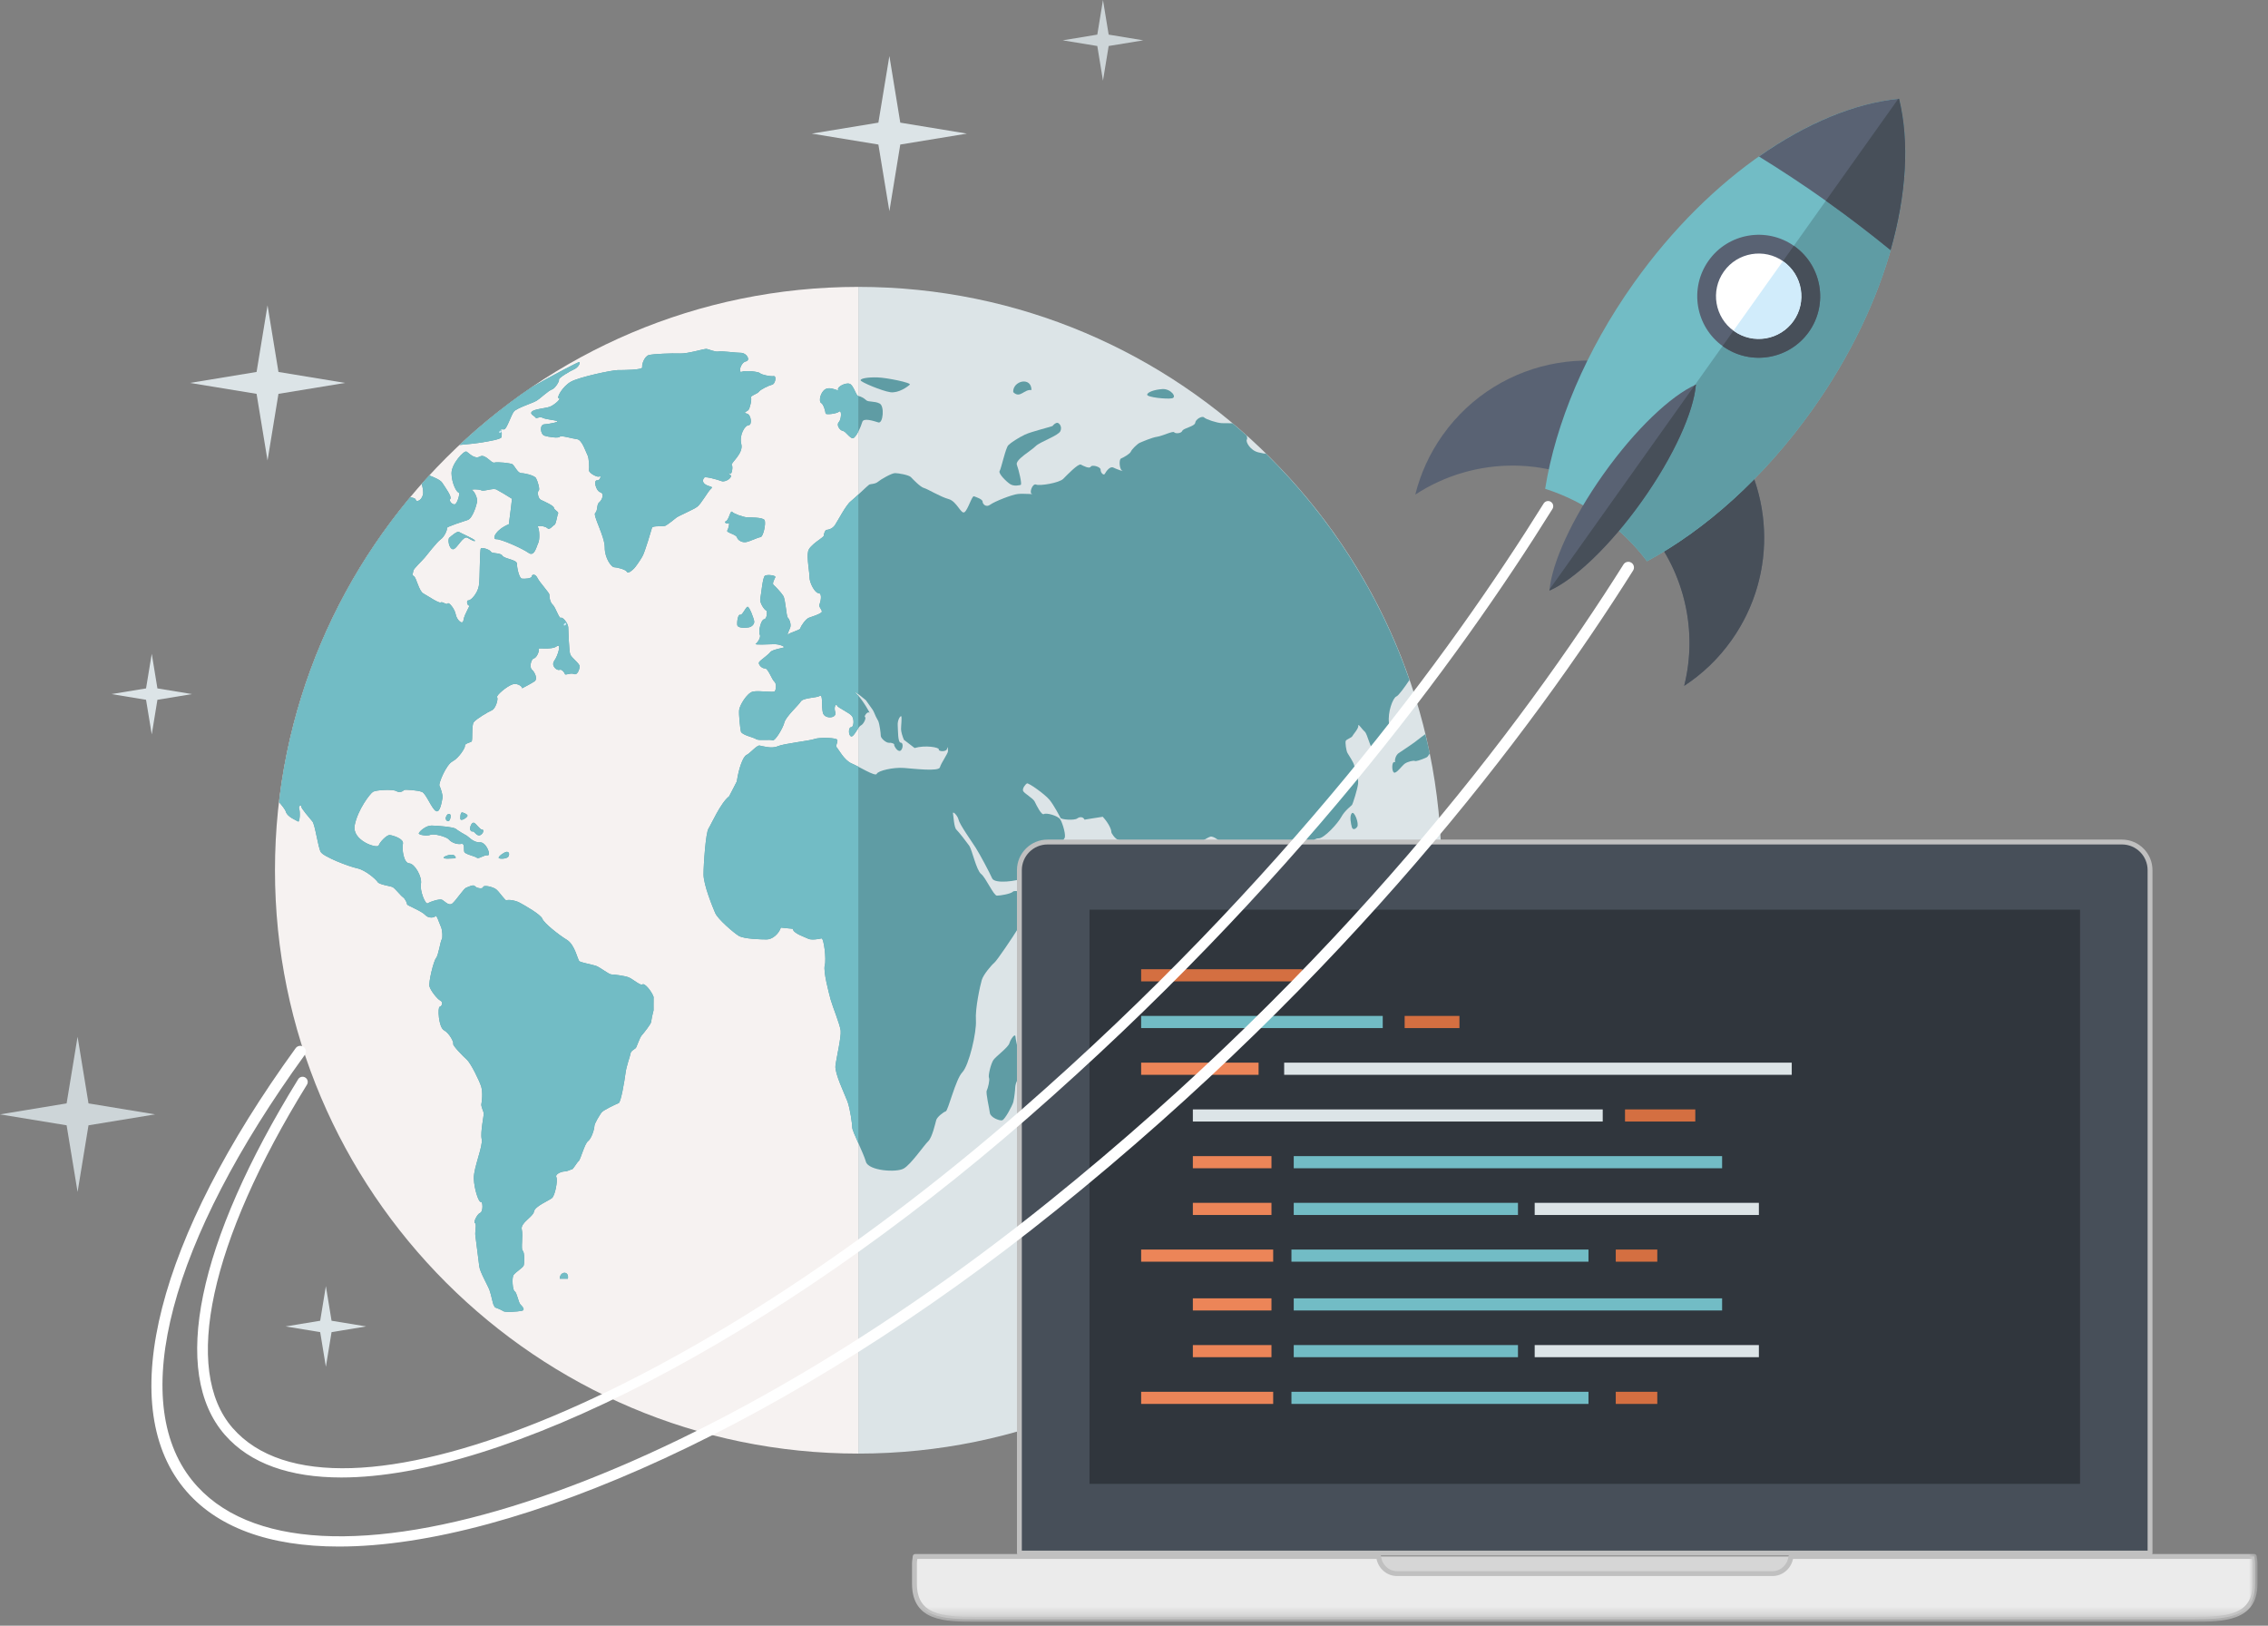 <?xml version="1.0" encoding="UTF-8"?>
<svg width="180px" height="129px" viewBox="0 0 180 129" version="1.1" xmlns="http://www.w3.org/2000/svg" xmlns:xlink="http://www.w3.org/1999/xlink">
    <rect x="0" y="0" width="180" height="129" fill="#808080" stroke="none"/>
    <!-- Generator: Sketch 48 (47235) - http://www.bohemiancoding.com/sketch -->
    <title>Page 1</title>
    <desc>Created with Sketch.</desc>
    <defs>
        <polygon id="path-1" points="0 128.683 179.168 128.683 179.168 0 0 0"></polygon>
    </defs>
    <g id="Page-1" stroke="none" stroke-width="1" fill="none" fill-rule="evenodd">
        <g>
            <path d="M68.12,115.343 C93.64,115.343 114.405,94.581 114.405,69.055 C114.405,43.534 93.64,22.765 68.12,22.765 L68.12,115.343 Z" id="Fill-1" fill="#DCE4E7"></path>
            <path d="M68.12,22.765 C42.594,22.765 21.823,43.535 21.823,69.055 C21.823,94.581 42.594,115.343 68.12,115.343 L68.12,22.765 Z" id="Fill-3" fill="#F6F2F1"></path>
            <path d="M112.4,81.638 C111.789,81.653 110.996,81.94 110.986,82.148 C110.973,82.359 110.133,82.735 109.857,82.846 C109.58,82.959 109.039,83.819 108.921,84.1 C108.804,84.385 108.117,84.299 107.862,84.412 C107.609,84.525 107.088,84.945 107.085,85.198 C107.084,85.45 106.942,85.423 106.77,85.135 L106.435,85.488 L106.041,85.926 C105.814,86.637 105.062,87.534 104.802,87.612 C104.545,87.682 104.498,88.934 104.498,89.433 C104.498,89.94 104.694,90.559 104.934,90.816 L104.987,91.215 L105.075,92.009 C104.934,92.624 105.402,93.174 105.539,93.282 C105.671,93.386 106.817,93.077 107.254,92.971 C107.437,92.928 107.666,92.828 107.879,92.717 C109.926,89.294 111.531,85.582 112.644,81.663 C112.559,81.646 112.477,81.635 112.4,81.638" id="Fill-5" fill="#5F9CA4"></path>
            <path d="M35.969,82.825 C35.905,82.95 36.731,83.8 37.054,84.087 C37.374,84.381 38.053,85.768 38.192,86.224 C38.33,86.68 38.248,87.425 38.206,87.602 C38.162,87.776 38.361,88.164 38.393,88.323 C38.42,88.485 38.109,89.846 38.23,90.393 C38.348,90.94 37.588,92.65 37.605,93.497 C37.624,94.346 38.005,95.452 38.162,95.37 C38.315,95.287 38.369,96.142 38.11,96.243 C37.851,96.346 37.55,97.022 37.696,97.056 C37.841,97.093 37.685,97.76 37.726,98.025 C37.764,98.293 37.99,100.054 38.039,100.494 C38.089,100.932 38.716,102.004 38.848,102.366 C38.979,102.73 39.114,103.418 39.162,103.522 C39.213,103.628 39.28,103.734 39.286,103.741 C39.296,103.744 39.803,103.93 39.946,104.043 C40.098,104.153 41.086,104.082 41.41,104.014 C41.735,103.948 41.437,103.652 41.291,103.495 C41.145,103.332 41.017,102.548 40.848,102.47 C40.682,102.393 40.612,101.395 40.756,101.177 C40.904,100.955 41.496,100.602 41.562,100.418 C41.626,100.232 41.642,99.364 41.485,99.246 C41.325,99.128 41.531,98.073 41.41,97.549 C41.291,97.028 42.32,96.552 42.381,96.136 C42.44,95.722 43.553,95.276 43.806,95.068 C44.056,94.86 44.275,93.673 44.157,93.415 C44.032,93.163 44.568,92.956 44.807,92.956 C45.041,92.956 45.307,92.784 45.399,92.784 C45.49,92.779 45.773,92.257 45.923,92.134 C46.076,92.014 46.391,90.76 46.664,90.554 C46.947,90.346 47.173,89.589 47.173,89.367 C47.173,89.145 47.594,88.485 47.733,88.285 C47.871,88.085 48.911,87.608 49.097,87.534 C49.282,87.458 49.562,85.788 49.638,85.189 C49.707,84.59 50.022,83.788 50.043,83.591 C50.063,83.394 50.399,83.224 50.459,83.163 C50.522,83.1 50.767,82.336 50.929,82.159 C51.086,81.985 51.662,81.257 51.676,81.093 C51.69,80.93 51.776,80.513 51.87,80.165 L51.868,79.757 L51.873,79.107 C51.693,78.604 51.134,77.974 50.99,78.113 C50.848,78.252 50.205,77.668 49.877,77.546 C49.548,77.426 48.73,77.322 48.524,77.322 C48.317,77.322 47.602,76.735 47.282,76.633 C46.96,76.536 46.144,76.377 45.991,76.282 C45.843,76.186 45.644,74.971 44.985,74.572 C44.325,74.173 43.169,73.246 43.043,72.905 C42.917,72.565 41.652,71.85 41.258,71.636 C40.87,71.42 40.277,71.368 40.205,71.446 C40.126,71.52 39.641,70.788 39.389,70.577 C39.139,70.372 38.379,70.199 38.346,70.385 C38.312,70.573 37.808,70.474 37.69,70.315 C37.572,70.158 37.18,70.377 36.996,70.44 C36.815,70.497 36.185,71.459 35.9,71.692 C35.606,71.92 35.262,71.476 35.073,71.393 C34.88,71.313 34.156,71.538 33.955,71.678 C33.76,71.817 33.301,70.66 33.408,70.127 C33.512,69.594 32.93,68.535 32.479,68.507 C32.031,68.481 31.888,67.368 31.977,66.955 C32.068,66.546 31.164,66.288 30.94,66.262 C30.71,66.23 30.147,66.809 30.053,67.088 C29.953,67.364 27.906,66.71 28.151,65.481 C28.388,64.253 29.361,62.983 29.601,62.831 C29.842,62.682 31.158,62.607 31.448,62.772 C31.74,62.944 32.005,62.77 32.054,62.697 C32.103,62.622 33.177,62.708 33.496,62.841 C33.817,62.971 34.278,64.21 34.609,64.363 C34.944,64.516 35.065,63.56 35.116,63.329 C35.173,63.096 34.954,62.507 34.876,62.34 C34.793,62.175 35.407,60.673 35.914,60.416 C36.411,60.158 36.942,59.323 36.902,59.173 C36.855,59.027 37.302,58.911 37.419,58.847 C37.54,58.788 37.401,57.572 37.601,57.305 C37.8,57.045 38.74,56.486 39.04,56.359 C39.335,56.235 39.561,55.467 39.455,55.333 C39.345,55.196 40.224,54.448 40.682,54.303 C41.137,54.163 41.531,54.565 41.42,54.627 C41.509,54.58 42.14,54.253 42.409,54.075 C42.722,53.867 42.412,53.3 42.211,53.131 C42.01,52.966 42.131,52.305 42.373,52.245 C42.615,52.185 42.826,51.614 42.762,51.492 C42.698,51.368 43.769,51.591 44.177,51.289 C44.578,50.985 44.293,52.013 43.993,52.428 C43.699,52.84 44.212,53.233 44.403,53.153 C44.594,53.074 44.8,53.373 44.838,53.489 C44.876,53.604 45.289,53.368 45.557,53.485 C45.826,53.604 45.985,53.117 46.009,52.893 C46.028,52.667 45.364,52.201 45.26,51.932 C45.157,51.663 45.114,50.095 45.098,49.774 C45.083,49.452 44.651,48.93 44.513,49.023 C44.374,49.113 44.093,48.188 43.869,47.988 C43.644,47.787 43.594,47.345 43.602,47.196 C43.615,47.046 42.842,46.242 42.659,45.87 C42.476,45.499 42.216,45.574 42.198,45.742 C42.178,45.915 41.647,45.937 41.428,45.917 C41.204,45.897 41.025,45.049 41.025,44.725 C41.025,44.407 40.031,44.35 39.87,44.092 C39.71,43.836 39.062,43.957 38.959,43.777 C38.856,43.598 38.282,43.434 38.175,43.501 C38.053,43.568 38.11,45.87 38.003,46.493 C37.89,47.11 37.366,47.658 37.171,47.643 C36.981,47.63 37.094,48.086 37.229,48.047 C37.364,48.003 36.855,48.723 36.788,49.196 C36.723,49.665 36.241,49.173 36.167,48.747 C36.089,48.317 35.62,47.74 35.532,47.887 C35.441,48.032 35.121,47.71 34.978,47.802 C34.839,47.895 33.955,47.288 33.598,47.092 C33.243,46.905 33.041,45.806 32.839,45.711 C32.631,45.611 32.806,45.481 32.797,45.315 C32.79,45.149 33.49,44.512 33.699,44.259 C33.909,44.007 34.676,43.01 34.978,42.796 C35.284,42.582 35.521,42.012 35.467,41.905 C35.417,41.802 36.767,41.38 37.135,41.253 C37.498,41.128 37.818,40.107 37.866,39.813 C37.914,39.52 37.636,38.964 37.468,38.891 C37.297,38.819 37.98,38.794 38.202,38.907 C38.43,39.017 39.128,38.701 39.402,38.846 C39.677,38.992 40.234,39.322 40.635,39.579 L40.548,40.326 L40.385,41.596 C39.32,42.039 39.014,42.801 39.387,42.785 C39.759,42.767 41.461,43.522 41.943,43.867 C42.422,44.212 42.574,43.368 42.716,43.087 C42.856,42.809 42.812,41.993 42.698,41.833 C42.58,41.669 43.252,41.727 43.442,41.91 C43.628,42.088 43.85,41.721 43.996,41.657 C44.141,41.593 44.212,40.893 44.293,40.754 C44.369,40.612 43.975,40.47 43.963,40.295 C43.948,40.118 43.183,39.786 42.938,39.669 C42.686,39.551 42.629,39.023 42.754,38.932 C42.873,38.838 42.667,38.168 42.544,37.946 C42.425,37.723 41.626,37.543 41.357,37.543 C41.091,37.543 40.815,36.925 40.664,36.835 C40.509,36.749 39.484,36.634 39.234,36.708 C38.979,36.783 38.514,35.981 38.086,36.226 C37.657,36.471 37.216,35.94 37.023,35.835 C36.828,35.727 35.825,36.805 35.835,37.56 C35.846,38.319 36.226,39.049 36.383,39.071 C36.541,39.091 36.346,39.775 36.17,39.971 C36,40.164 35.576,39.762 35.738,39.592 C35.895,39.422 35.302,38.629 35.098,38.307 C34.952,38.075 34.43,37.869 34.078,37.727 C33.869,37.95 33.669,38.18 33.469,38.41 C33.548,38.683 33.639,39.042 33.55,39.313 C33.4,39.775 33.014,39.845 32.992,39.645 C32.98,39.555 32.788,39.489 32.559,39.458 C26.95,46.182 23.218,54.518 22.15,63.653 C22.371,63.91 22.626,64.212 22.694,64.428 C22.82,64.833 23.526,65.1 23.66,65.185 C23.792,65.265 23.837,64.405 23.743,64.183 C23.652,63.96 23.914,63.825 23.908,63.99 C23.902,64.155 24.573,64.91 24.795,65.185 C25.014,65.458 25.24,67.222 25.454,67.602 C25.664,67.981 27.7,68.767 28.359,68.903 C29.014,69.043 29.842,69.776 29.971,69.988 C30.098,70.199 30.97,70.305 31.156,70.391 C31.344,70.477 31.791,71.067 31.977,71.19 C32.162,71.316 32.309,71.665 32.309,71.76 C32.309,71.854 33.46,72.286 33.74,72.596 C34.017,72.905 34.48,72.819 34.568,72.689 C34.653,72.56 34.88,73.302 35.001,73.555 C35.116,73.814 35.147,74.443 35.057,74.544 C34.965,74.641 34.8,75.8 34.605,76.03 C34.408,76.263 34.001,77.945 34.087,78.275 C34.177,78.61 34.717,79.296 34.952,79.4 C35.183,79.501 35.083,79.859 34.901,79.885 C34.717,79.908 34.802,81.514 35.238,81.753 C35.67,81.989 36.031,82.702 35.969,82.825" id="Fill-7" fill="#5F9CA4"></path>
            <path d="M41.416,54.629 L41.42,54.626 C41.405,54.634 41.4,54.637 41.416,54.629" id="Fill-9" fill="#5F9CA4"></path>
            <path d="M38.253,35.106 C38.807,35.013 39.727,34.858 39.79,34.704 C39.837,34.578 39.844,34.196 39.741,34.063 C39.827,34.069 39.93,34.073 40.007,34.073 C40.218,34.073 40.568,32.919 40.79,32.651 C41.013,32.381 42.278,31.982 42.58,31.801 C42.881,31.617 43.542,30.981 43.797,30.909 C44.052,30.834 44.421,30.239 44.363,30.121 C44.31,30.002 45.222,29.45 45.571,29.301 C45.914,29.154 46.097,28.747 45.966,28.73 C45.883,28.721 43.947,29.731 42.178,30.736 C40.156,32.108 38.259,33.643 36.481,35.307 C37.034,35.266 37.89,35.168 38.253,35.106" id="Fill-11" fill="#5F9CA4"></path>
            <path d="M71.731,92.719 C72.325,92.368 73.329,90.881 73.66,90.569 C73.99,90.255 74.231,89.129 74.303,88.883 C74.368,88.637 74.874,88.239 75.061,88.186 C75.249,88.131 75.846,85.635 76.373,85.089 C76.903,84.545 77.519,81.906 77.454,80.957 C77.388,80.01 77.791,78.2 77.918,77.765 C78.043,77.33 78.706,76.56 78.909,76.4 C79.112,76.239 80.385,74.355 80.796,73.681 C81.204,73.005 81.597,71.523 81.516,71.177 C81.438,70.829 80.552,70.587 80.386,70.757 C80.224,70.93 79.388,71.07 79.123,71.07 C78.855,71.07 78.243,69.642 77.865,69.349 C77.487,69.055 77.144,67.418 76.925,67.111 C76.707,66.801 76.096,66.016 75.906,65.834 C75.715,65.657 75.68,64.79 75.635,64.553 C75.594,64.315 76.005,64.708 76.079,65.051 C76.148,65.398 77.129,66.791 77.433,67.262 C77.737,67.732 78.535,69.227 78.74,69.696 C78.944,70.16 80.722,69.925 81.299,69.653 C81.879,69.377 82.597,68.918 82.626,68.758 C82.653,68.596 83.573,68.172 83.828,67.968 C84.082,67.763 84.309,66.694 84.475,66.522 C84.641,66.348 84.341,65.328 84.151,65.023 C83.96,64.719 83.037,64.477 82.85,64.597 C82.663,64.718 82.263,63.912 82.124,63.616 C81.981,63.321 81.275,62.959 81.198,62.758 C81.124,62.553 81.388,62.234 81.501,62.164 C81.612,62.092 82.912,63.006 83.291,63.462 C83.66,63.915 84.088,64.752 84.165,64.897 C84.228,65.041 85.258,65.115 85.489,64.948 C85.718,64.778 85.98,64.823 86.073,65.041 L86.394,64.987 L87.52,64.811 C88.053,65.388 88.21,65.888 88.198,66.003 C88.183,66.115 88.522,66.585 88.74,66.634 C88.959,66.688 89.12,67.425 89.186,67.606 C89.252,67.791 89.894,68.895 90.026,69.359 C90.16,69.824 90.707,70.731 90.837,70.973 C90.969,71.216 91.076,71.919 91.076,72.112 C91.076,72.303 91.489,72.681 91.746,72.663 C91.999,72.647 92.519,71.031 92.639,70.43 C92.755,69.828 93.174,69.333 93.291,69.333 C93.409,69.333 93.501,68.995 93.501,68.867 C93.501,68.74 94.156,68.754 94.213,68.589 C94.269,68.426 94.463,67.358 94.695,67.198 C94.931,67.033 95.757,66.492 96.049,66.392 C96.338,66.289 97.076,66.93 97.245,67.229 C97.409,67.524 97.561,68.285 97.496,68.408 C97.434,68.534 97.888,69.189 98.285,69.178 C98.677,69.164 98.802,69.679 98.811,69.864 C98.831,70.049 99.346,70.576 99.453,70.814 C99.556,71.048 99.525,71.695 99.454,71.841 C99.385,71.987 99.433,72.832 99.508,73.071 C99.584,73.305 100.796,74.537 101.251,74.911 C101.707,75.282 101.922,74.151 101.689,73.796 C101.457,73.444 100.662,72.622 100.478,72.379 C100.291,72.132 100.26,71.149 100.331,70.871 C100.397,70.598 101.022,71.026 101.281,71.224 C101.543,71.422 101.88,71.865 101.891,72.016 C101.9,72.161 103.528,71.252 103.585,70.261 C103.639,69.272 104.183,68.157 104.236,67.897 C104.29,67.634 104.075,67.278 103.938,67.27 C103.799,67.255 104.18,66.513 104.638,66.526 C105.094,66.539 106.192,65.314 106.451,64.829 C106.71,64.343 107.234,63.946 107.293,63.883 C107.356,63.826 107.721,62.676 107.784,62.202 C107.846,61.729 107.516,60.985 107.475,60.74 C107.438,60.495 107.043,59.929 106.942,59.75 C106.843,59.573 106.745,58.91 106.808,58.783 C106.868,58.664 107.278,58.53 107.325,58.42 C107.368,58.307 107.838,57.806 107.803,57.584 C107.772,57.361 108.094,57.87 108.314,58.056 C108.526,58.237 108.76,59.416 109.028,59.549 C109.293,59.676 110.374,58.296 110.242,57.405 C110.109,56.512 110.555,55.373 110.814,55.272 C111.013,55.193 111.516,54.472 111.864,53.956 C109.49,47.096 105.544,40.964 100.463,35.987 C100.403,35.993 100.343,35.993 100.288,35.982 L99.889,35.899 C99.228,35.757 98.844,35.046 98.957,34.883 C98.992,34.83 98.986,34.713 98.951,34.571 C98.579,34.238 98.203,33.908 97.817,33.586 C97.501,33.576 97.171,33.586 96.978,33.578 C96.581,33.563 95.718,33.278 95.564,33.125 C95.409,32.973 94.888,33.262 94.858,33.55 C94.825,33.838 93.918,33.97 93.832,34.19 C93.743,34.407 93.276,34.423 93.186,34.299 C93.096,34.176 92.255,34.596 91.835,34.657 C91.418,34.716 90.644,35.055 90.454,35.137 C90.266,35.219 89.823,35.654 89.751,35.834 C89.683,36.015 89.144,36.314 88.971,36.383 C88.796,36.449 88.835,37.231 89.055,37.344 C89.279,37.451 88.644,37.248 88.364,37.104 C88.081,36.963 87.77,37.436 87.684,37.601 C87.593,37.761 87.338,37.503 87.35,37.271 C87.361,37.036 86.657,36.849 86.564,37.034 C86.469,37.22 85.984,36.971 85.784,36.867 C85.579,36.761 84.71,37.668 84.386,37.994 C84.064,38.322 82.519,38.573 82.231,38.451 C81.939,38.33 81.654,39.136 81.903,39.19 C82.148,39.239 81.275,39.151 80.796,39.196 C80.317,39.241 78.918,39.8 78.59,40.045 C78.254,40.295 77.984,39.993 77.984,39.803 C77.984,39.612 77.454,39.435 77.296,39.381 C77.139,39.328 76.832,40.424 76.555,40.637 C76.275,40.851 75.944,39.781 75.293,39.604 C74.641,39.429 73.623,38.799 73.334,38.724 C73.044,38.649 72.465,38.041 72.299,37.865 C72.138,37.688 71.302,37.542 71.034,37.542 C70.769,37.542 69.907,38.035 69.675,38.233 C69.442,38.428 69.094,38.387 68.978,38.459 C68.862,38.529 67.889,39.483 67.513,39.784 C67.133,40.08 66.471,41.369 66.26,41.675 C66.04,41.981 65.731,42.038 65.605,42.046 C65.478,42.053 65.374,42.397 65.374,42.522 C65.374,42.649 64.254,43.233 64.138,43.742 C64.019,44.248 64.249,45.411 64.249,45.824 C64.249,46.237 64.663,47.055 64.974,47.068 C65.281,47.083 65.124,47.77 65.041,47.961 C64.959,48.156 65.237,48.367 65.227,48.531 C65.221,48.696 64.441,48.926 64.201,49.02 C63.958,49.107 63.572,49.651 63.52,49.852 C63.475,50.029 62.728,50.153 62.483,50.392 C62.544,50.22 62.627,49.985 62.694,49.852 C62.837,49.578 62.641,49.107 62.523,49.009 C62.404,48.911 62.349,47.565 62.16,47.277 C61.974,46.986 61.501,46.498 61.386,46.404 C61.269,46.309 61.465,45.953 61.533,45.803 C61.6,45.655 60.906,45.569 60.715,45.68 C60.525,45.79 60.422,47.121 60.343,47.487 C60.264,47.851 60.687,48.409 60.803,48.438 C60.917,48.465 60.885,49.12 60.642,49.141 C60.395,49.164 60.173,50.124 60.297,50.343 C60.422,50.562 60.124,50.99 59.977,51.088 C59.836,51.188 60.917,51.131 61.413,51.118 C61.904,51.104 62.288,51.326 62.236,51.367 C62.184,51.407 61.292,51.538 61.13,51.75 C60.977,51.963 60.37,52.369 60.252,52.531 C60.133,52.694 60.452,53.055 60.708,53.037 C60.961,53.022 61.257,53.925 61.459,54.09 C61.654,54.258 61.584,54.726 61.496,54.855 C61.407,54.982 60.2,54.768 59.743,54.883 C59.285,54.994 58.706,55.963 58.664,56.33 C58.624,56.697 58.739,57.746 58.8,58.038 C58.858,58.326 59.818,58.507 60.01,58.651 C60.209,58.79 61.124,58.655 61.318,58.741 C61.502,58.832 62.126,57.812 62.248,57.34 C62.364,56.864 63.346,55.996 63.55,55.671 C63.752,55.35 64.808,55.389 65.067,55.219 C65.326,55.053 65.18,56.02 65.305,56.55 C65.43,57.083 66.439,57.016 66.29,56.516 C66.144,56.02 66.392,55.803 66.431,55.983 C66.475,56.16 67.444,56.557 67.629,56.838 C67.811,57.119 67.757,57.714 67.543,57.708 C67.328,57.7 67.32,58.363 67.549,58.435 C67.775,58.502 68.079,57.688 68.323,57.567 C68.569,57.446 68.767,56.936 68.653,56.9 C68.541,56.86 68.858,56.406 68.996,56.555 C69.135,56.703 68.481,55.564 68.067,55.149 C67.656,54.734 67.945,54.916 68.718,55.561 L69.249,56.308 C69.352,56.439 69.489,56.849 69.584,56.997 L69.704,57.217 C69.811,57.479 69.903,58.194 69.903,58.388 C69.903,58.579 70.32,58.96 70.573,58.942 C70.826,58.922 71.019,59.063 70.966,59.071 C70.915,59.08 71.133,59.575 71.386,59.588 C71.638,59.598 71.746,58.948 71.495,58.932 C71.24,58.919 71.279,57.979 71.248,57.573 C71.216,57.16 71.43,56.827 71.513,56.827 C71.605,56.827 71.504,57.667 71.511,57.861 C71.513,58.056 71.621,58.435 71.742,58.708 L72.004,58.906 L72.587,59.355 C73.425,59.108 74.55,59.298 74.51,59.468 C74.46,59.641 75.127,59.684 75.166,59.406 C75.207,59.131 75.237,59.413 75.237,59.606 C75.237,59.794 74.688,60.543 74.597,60.889 C74.502,61.234 72.57,61 71.737,60.936 C70.903,60.873 69.675,61.155 69.584,61.405 C69.489,61.655 68.189,60.834 67.593,60.582 C66.996,60.33 66.529,59.423 66.409,59.307 C66.284,59.186 66.511,58.893 66.453,58.711 C66.398,58.532 65.035,58.494 64.644,58.641 C64.245,58.787 62.209,59.002 61.725,59.215 C61.242,59.431 60.516,59.202 60.289,59.16 C60.062,59.122 59.523,59.786 59.248,59.907 C58.971,60.029 58.627,60.971 58.478,62.007 L58.106,62.73 L57.867,63.19 C57.194,63.701 56.45,65.411 56.228,65.754 C56.011,66.099 55.837,68.559 55.837,69.387 C55.837,70.214 56.556,71.968 56.764,72.451 C56.968,72.932 58.215,74.005 58.63,74.26 C59.048,74.51 60.406,74.546 60.852,74.545 C61.292,74.543 61.801,74.121 61.974,73.606 L62.623,73.672 L62.923,73.701 C62.94,74.069 63.901,74.36 64.138,74.487 C64.373,74.615 65.007,74.517 65.194,74.463 C65.382,74.408 65.594,76.109 65.459,76.601 C65.322,77.09 65.793,78.815 65.928,79.332 C66.07,79.851 66.66,81.272 66.719,81.781 C66.776,82.291 66.374,83.982 66.305,84.574 C66.239,85.171 67.044,86.829 67.258,87.399 C67.469,87.97 67.639,89.197 67.639,89.482 C67.639,89.766 68.525,91.481 68.724,92.188 C68.924,92.895 71.136,93.069 71.731,92.719" id="Fill-13" fill="#5F9CA4"></path>
            <path d="M109.892,71.705 C109.951,71.83 110.507,71.389 110.837,71.337 C111.174,71.287 111.383,70.391 111.122,70.326 C110.86,70.255 110.531,69.567 110.342,69.484 C110.154,69.4 109.785,69.778 109.801,70.051 C109.815,70.322 109.196,70.433 109.077,70.659 C108.961,70.886 108.967,71.048 109.096,71.025 C109.219,71.004 109.835,71.579 109.892,71.705" id="Fill-15" fill="#5F9CA4"></path>
            <path d="M109.209,76.567 C109.372,76.504 109.19,75.62 108.844,75.546 C108.498,75.475 107.537,76.712 107.72,77.425 C107.903,78.133 108.102,78.09 108.202,77.94 C108.302,77.791 108.872,78.038 109.042,78.094 C109.209,78.149 109.209,77.977 109.042,77.715 C108.872,77.451 109.045,76.627 109.209,76.567" id="Fill-17" fill="#5F9CA4"></path>
            <path d="M107.314,75.704 C107.352,75.388 107.416,74.398 107.468,74.204 C107.522,74.007 106.929,73.439 106.641,73.338 C106.352,73.237 105.414,75.261 104.746,75.62 C104.074,75.981 103.834,77.213 104.009,77.499 C104.189,77.784 105.585,77.933 105.828,78.148 C106.075,78.362 106.345,78.115 106.492,78.079 C106.641,78.043 106.592,77.948 106.538,77.909 C106.479,77.876 107.025,77.302 107.104,76.936 C107.179,76.575 107.275,76.017 107.314,75.704" id="Fill-19" fill="#5F9CA4"></path>
            <path d="M103.513,79.074 C102.99,78.876 102.372,79.184 102.324,79.389 C102.272,79.591 104.342,79.921 105.03,80.104 C105.715,80.292 106.145,80.351 105.986,80.237 C105.828,80.12 104.036,79.272 103.513,79.074" id="Fill-21" fill="#5F9CA4"></path>
            <path d="M107.715,65.608 C107.881,65.376 107.484,64.292 107.281,64.538 C107.084,64.783 107.229,65.414 107.291,65.637 C107.353,65.85 107.548,65.839 107.715,65.608" id="Fill-23" fill="#5F9CA4"></path>
            <path d="M108.964,67.932 C109.083,67.652 108.815,67.343 108.366,67.248 C107.919,67.157 107.984,68.502 108.181,68.676 C108.377,68.846 108.843,68.213 108.964,67.932" id="Fill-25" fill="#5F9CA4"></path>
            <path d="M111.292,76.28 C111.83,76.655 113.025,76.482 113.06,75.757 C112.533,75.411 111.248,75.468 111.292,76.28" id="Fill-27" fill="#5F9CA4"></path>
            <path d="M111.004,59.761 C110.779,59.915 110.664,60.313 110.731,60.474 C110.7,60.474 110.672,60.471 110.641,60.471 C110.463,60.471 110.442,61.177 110.629,61.298 C110.815,61.419 111.267,60.747 111.504,60.588 C111.74,60.426 112.217,60.327 112.286,60.381 C112.358,60.433 112.771,60.305 113.211,60.104 C113.288,60.068 113.381,59.951 113.472,59.789 C113.368,59.272 113.242,58.765 113.121,58.256 C112.897,58.42 112.645,58.597 112.527,58.7 C112.292,58.913 111.295,59.561 111.004,59.761" id="Fill-29" fill="#5F9CA4"></path>
            <path d="M98.769,73.969 C98.769,73.972 98.773,73.971 98.775,73.974 C98.68,73.905 98.668,73.899 98.769,73.969" id="Fill-31" fill="#5F9CA4"></path>
            <path d="M102.103,77.076 C101.91,76.639 101.267,75.9 100.68,75.43 L100.454,75.061 L100.209,74.656 C99.99,74.213 99.328,73.868 99.27,73.734 C99.213,73.606 99.001,74.124 98.775,73.974 C98.895,74.055 99.141,74.231 99.49,74.481 C100.114,74.924 101.311,77.939 101.584,78.15 C101.853,78.362 102.296,77.516 102.103,77.076" id="Fill-33" fill="#5F9CA4"></path>
            <path d="M92.545,72.205 C92.38,72.549 93.433,73.271 93.514,73.105 C93.603,72.938 93.381,72.103 93.191,71.919 C93.006,71.736 92.713,71.865 92.545,72.205" id="Fill-35" fill="#5F9CA4"></path>
            <path d="M78.561,88.311 C78.603,88.668 79.329,88.954 79.54,88.895 C79.754,88.835 80.34,87.752 80.422,87.443 C80.502,87.126 80.572,86.458 80.572,86.299 C80.572,86.14 80.668,85.78 80.751,85.736 C80.829,85.694 80.963,85.326 81.047,84.918 C81.126,84.507 80.606,82.609 80.594,82.274 C80.582,81.937 80.204,82.447 80.111,82.784 C80.005,83.122 79.061,83.809 78.85,84.097 C78.644,84.383 78.409,85.356 78.492,85.526 C78.57,85.689 78.409,86.351 78.314,86.537 C78.221,86.719 78.522,87.951 78.561,88.311" id="Fill-37" fill="#5F9CA4"></path>
            <path d="M44.432,101.469 L45.071,101.469 C45.184,100.782 44.401,100.896 44.432,101.469" id="Fill-39" fill="#5F9CA4"></path>
            <path d="M61.398,29.847 C61.13,29.88 60.439,29.742 60.32,29.613 C60.201,29.489 59.169,29.375 58.87,29.501 C58.571,29.627 58.775,28.774 59.189,28.68 C59.604,28.588 59.253,28 58.811,27.998 C58.37,27.995 57.278,27.835 57.021,27.892 C56.763,27.949 56.261,27.714 56.08,27.686 C55.896,27.66 54.585,28.078 53.964,28.049 C53.344,28.021 51.822,28.082 51.493,28.175 C51.16,28.263 50.92,28.909 50.969,29.136 C51.016,29.368 49.494,29.364 49.017,29.368 C48.536,29.375 45.984,29.918 45.319,30.285 C44.65,30.651 44.13,31.588 44.353,31.608 C44.573,31.624 43.98,32.155 43.625,32.28 C43.266,32.404 42.412,32.457 42.211,32.66 C42.009,32.86 42.424,32.998 42.502,33.133 C42.584,33.267 42.823,33.015 43.049,33.146 C43.269,33.272 44.016,33.331 44.211,33.407 C44.412,33.486 43.583,33.645 43.195,33.671 C42.802,33.7 42.89,34.467 43.208,34.571 C43.526,34.678 44.343,34.791 44.427,34.658 C44.512,34.522 45.399,34.801 45.8,34.85 C46.2,34.892 46.504,35.896 46.626,36.113 C46.751,36.329 46.776,37.091 46.746,37.313 C46.719,37.534 47.454,37.938 47.587,37.796 C47.716,37.656 47.68,38.142 47.384,38.117 C47.09,38.092 47.284,38.94 47.645,39.063 C48.008,39.184 47.76,39.705 47.552,39.865 C47.342,40.022 47.457,40.522 47.241,40.701 C47.029,40.877 48.001,42.566 47.996,43.434 C47.992,44.302 48.531,45.01 48.739,45.01 C48.947,45.01 49.66,45.186 49.753,45.371 C49.845,45.557 50.192,45.243 50.328,45.1 C50.462,44.958 50.755,44.539 50.972,44.173 C51.193,43.805 51.684,42.064 51.747,41.876 C51.814,41.69 52.63,41.809 52.818,41.713 C53.002,41.616 53.539,41.197 53.689,41.068 C53.842,40.944 55.006,40.451 55.327,40.219 C55.645,39.993 56.174,39.004 56.421,38.793 C56.67,38.582 56.294,38.644 55.985,38.441 C55.676,38.238 55.811,37.988 55.903,37.893 C55.991,37.796 56.931,38.049 57.255,38.175 C57.58,38.304 58.197,37.856 57.963,37.683 C57.723,37.513 57.847,37.516 57.963,37.588 C58.076,37.66 58.197,37.017 58.074,36.896 C57.95,36.774 59.024,35.989 58.835,35.247 C58.646,34.506 59.128,33.743 59.419,33.736 C59.708,33.727 59.623,32.897 59.275,32.821 C58.931,32.744 59.254,32.667 59.385,32.548 C59.513,32.432 59.677,31.691 59.604,31.551 C59.526,31.407 60.132,31.247 60.235,31.077 C60.345,30.91 61.039,30.578 61.284,30.522 C61.526,30.468 61.66,29.816 61.398,29.847" id="Fill-41" fill="#5F9CA4"></path>
            <path d="M67.428,30.453 C67.096,30.34 66.429,30.706 66.512,30.913 C66.598,31.122 65.97,30.645 65.528,30.872 C65.089,31.104 64.968,31.873 65.167,31.974 C65.373,32.077 65.518,32.69 65.523,32.807 C65.528,32.928 66.377,32.843 66.597,32.664 C66.815,32.483 66.782,33.285 66.569,33.502 C66.355,33.718 66.649,34.153 66.885,34.188 C67.119,34.222 67.441,34.779 67.683,34.773 C67.927,34.766 68.343,33.831 68.436,33.483 C68.531,33.133 69.342,33.407 69.713,33.52 C70.083,33.63 70.217,32.233 69.815,32.02 C69.417,31.811 68.916,31.916 68.748,31.758 C68.582,31.596 68.299,31.445 68.112,31.418 C67.927,31.39 67.752,30.562 67.428,30.453" id="Fill-43" fill="#5F9CA4"></path>
            <path d="M70.66,31.122 C71.311,31.215 72.048,30.677 72.205,30.521 C72.365,30.375 70.395,29.971 69.645,29.948 C68.895,29.924 68.29,30.026 68.302,30.177 C68.314,30.32 70.004,31.026 70.66,31.122" id="Fill-45" fill="#5F9CA4"></path>
            <path d="M58.744,48.785 C58.571,48.714 58.476,49.361 58.514,49.605 C58.556,49.852 59.158,49.831 59.412,49.785 C59.669,49.743 59.869,49.535 59.859,49.322 C59.846,49.112 59.483,48.148 59.337,48.148 C59.192,48.148 58.917,48.855 58.744,48.785" id="Fill-47" fill="#5F9CA4"></path>
            <path d="M60.678,41.273 C60.544,41.037 59.52,41.065 59.27,41.049 C59.021,41.037 58.255,40.782 58.109,40.617 C57.967,40.455 57.854,41.248 57.621,41.351 C57.385,41.454 57.735,41.606 57.832,41.521 C57.926,41.436 57.825,41.93 57.72,42.097 C57.616,42.267 58.402,42.386 58.491,42.641 C58.579,42.898 58.904,43.063 59.213,43.014 C59.523,42.962 60.143,42.643 60.359,42.623 C60.575,42.6 60.813,41.512 60.678,41.273" id="Fill-49" fill="#5F9CA4"></path>
            <path d="M82.192,35.405 C82.545,35.052 83.992,34.578 84.157,34.212 C84.321,33.846 84.055,33.55 83.91,33.55 C83.763,33.55 83.58,33.731 83.548,33.792 C83.513,33.849 81.851,34.243 81.342,34.488 C80.828,34.733 80.239,35.112 80.023,35.331 C79.809,35.547 79.459,37.195 79.334,37.378 C79.21,37.567 79.883,38.237 80.185,38.423 C80.487,38.606 80.896,38.51 81.009,38.475 C81.129,38.438 80.858,37.288 80.704,36.887 C80.544,36.487 81.841,35.764 82.192,35.405" id="Fill-51" fill="#5F9CA4"></path>
            <path d="M80.414,31.114 C80.961,31.658 81.262,30.872 81.863,30.95 C81.852,29.847 80.361,30.223 80.414,31.114" id="Fill-53" fill="#5F9CA4"></path>
            <path d="M91.045,31.318 C91.03,31.522 92.56,31.686 93.006,31.608 C93.453,31.529 92.914,30.834 92.259,30.873 C91.607,30.916 91.065,31.117 91.045,31.318" id="Fill-55" fill="#5F9CA4"></path>
            <path d="M35.664,42.663 C35.505,42.81 35.643,43.559 35.947,43.583 C36.255,43.603 36.744,42.453 37.12,42.682 C37.493,42.914 37.748,43.005 37.686,42.882 C37.624,42.761 36.556,42.294 36.424,42.208 C36.293,42.129 35.827,42.517 35.664,42.663" id="Fill-57" fill="#5F9CA4"></path>
            <path d="M39.576,68.059 C39.576,68.185 40.243,68.167 40.351,67.961 C40.458,67.76 40.401,67.593 40.222,67.593 C40.045,67.593 39.576,67.932 39.576,68.059" id="Fill-59" fill="#5F9CA4"></path>
            <path d="M36.609,66.964 C36.926,66.902 36.775,67.418 36.852,67.603 C36.928,67.791 37.695,67.938 37.847,68.063 C38.003,68.187 38.396,67.829 38.701,67.867 C39.006,67.906 38.6,66.809 38.088,66.838 C37.576,66.873 37.167,66.375 37.049,66.315 C36.923,66.259 36.331,65.899 36.16,65.761 C35.994,65.625 34.686,65.509 34.24,65.509 C33.796,65.509 33.308,65.96 33.241,66.109 C33.17,66.259 33.943,66.36 34.164,66.242 C34.385,66.125 35.421,66.372 35.63,66.621 C35.845,66.869 36.285,67.024 36.609,66.964" id="Fill-61" fill="#5F9CA4"></path>
            <path d="M35.212,68.059 C35.212,68.185 35.886,68.106 36.048,68.113 C36.21,68.114 36.205,68.004 36.035,67.868 C35.865,67.732 35.212,67.932 35.212,68.059" id="Fill-63" fill="#5F9CA4"></path>
            <path d="M35.688,64.595 C35.513,64.526 35.373,64.799 35.373,64.932 C35.373,65.061 35.467,65.164 35.587,65.164 C35.706,65.164 35.862,64.664 35.688,64.595" id="Fill-65" fill="#5F9CA4"></path>
            <path d="M37.1,64.703 C37.04,64.573 36.752,64.468 36.666,64.468 C36.577,64.468 36.518,64.691 36.534,64.962 C36.548,65.234 37.159,64.829 37.1,64.703" id="Fill-67" fill="#5F9CA4"></path>
            <path d="M38.116,66.268 C38.387,66.135 38.42,65.81 38.259,65.829 C38.096,65.844 37.8,65.36 37.624,65.29 C37.449,65.221 37.305,65.581 37.305,65.739 C37.305,65.899 37.405,66.006 37.524,65.973 C37.644,65.945 37.841,66.395 38.116,66.268" id="Fill-69" fill="#5F9CA4"></path>
            <path d="M113.317,76.84 C113.177,76.915 112.498,76.994 112.408,76.861 C112.319,76.727 112.185,77.136 112.039,77.201 C111.895,77.27 111.974,77.623 112.191,77.514 C112.34,77.44 112.986,77.795 113.507,78.123 C113.61,77.606 113.702,77.085 113.788,76.56 C113.599,76.659 113.406,76.793 113.317,76.84" id="Fill-71" fill="#5F9CA4"></path>
            <path d="M35.969,82.825 C35.905,82.95 36.731,83.8 37.054,84.087 C37.374,84.381 38.053,85.768 38.192,86.224 C38.33,86.68 38.248,87.425 38.206,87.602 C38.162,87.776 38.361,88.164 38.393,88.323 C38.42,88.485 38.109,89.846 38.23,90.393 C38.348,90.94 37.588,92.65 37.605,93.497 C37.624,94.346 38.005,95.452 38.162,95.37 C38.315,95.287 38.369,96.142 38.11,96.243 C37.851,96.346 37.55,97.022 37.696,97.056 C37.841,97.093 37.685,97.76 37.726,98.025 C37.764,98.293 37.99,100.054 38.039,100.494 C38.089,100.932 38.716,102.004 38.848,102.366 C38.979,102.73 39.114,103.418 39.162,103.522 C39.213,103.628 39.28,103.734 39.286,103.741 C39.296,103.744 39.803,103.93 39.946,104.043 C40.098,104.153 41.086,104.082 41.41,104.014 C41.735,103.948 41.437,103.652 41.291,103.495 C41.145,103.332 41.017,102.548 40.848,102.47 C40.682,102.393 40.612,101.395 40.756,101.177 C40.904,100.955 41.496,100.602 41.562,100.418 C41.626,100.232 41.642,99.364 41.485,99.246 C41.325,99.128 41.531,98.073 41.41,97.549 C41.291,97.028 42.32,96.552 42.381,96.136 C42.44,95.722 43.553,95.276 43.806,95.068 C44.056,94.86 44.275,93.673 44.157,93.415 C44.032,93.163 44.568,92.956 44.807,92.956 C45.041,92.956 45.307,92.784 45.399,92.784 C45.49,92.779 45.773,92.257 45.923,92.134 C46.076,92.014 46.391,90.76 46.664,90.554 C46.947,90.346 47.173,89.589 47.173,89.367 C47.173,89.145 47.594,88.485 47.733,88.285 C47.871,88.085 48.911,87.608 49.097,87.534 C49.282,87.458 49.562,85.788 49.638,85.189 C49.707,84.59 50.022,83.788 50.043,83.591 C50.063,83.394 50.399,83.224 50.459,83.163 C50.522,83.1 50.767,82.336 50.929,82.159 C51.086,81.985 51.662,81.257 51.676,81.093 C51.69,80.93 51.776,80.513 51.87,80.165 L51.868,79.757 L51.873,79.107 C51.693,78.604 51.134,77.974 50.99,78.113 C50.848,78.252 50.205,77.668 49.877,77.546 C49.548,77.426 48.73,77.322 48.524,77.322 C48.317,77.322 47.602,76.735 47.282,76.633 C46.96,76.536 46.144,76.377 45.991,76.282 C45.843,76.186 45.644,74.971 44.985,74.572 C44.325,74.173 43.169,73.246 43.043,72.905 C42.917,72.565 41.652,71.85 41.258,71.636 C40.87,71.42 40.277,71.368 40.205,71.446 C40.126,71.52 39.641,70.788 39.389,70.577 C39.139,70.372 38.379,70.199 38.346,70.385 C38.312,70.573 37.808,70.474 37.69,70.315 C37.572,70.158 37.18,70.377 36.996,70.44 C36.815,70.497 36.185,71.459 35.9,71.692 C35.606,71.92 35.262,71.476 35.073,71.393 C34.88,71.313 34.156,71.538 33.955,71.678 C33.76,71.817 33.301,70.66 33.408,70.127 C33.512,69.594 32.93,68.535 32.479,68.507 C32.031,68.481 31.888,67.368 31.977,66.955 C32.068,66.546 31.164,66.288 30.94,66.262 C30.71,66.23 30.147,66.809 30.053,67.088 C29.953,67.364 27.906,66.71 28.151,65.481 C28.388,64.253 29.361,62.983 29.601,62.831 C29.842,62.682 31.158,62.607 31.448,62.772 C31.74,62.944 32.005,62.77 32.054,62.697 C32.103,62.622 33.177,62.708 33.496,62.841 C33.817,62.971 34.278,64.21 34.609,64.363 C34.944,64.516 35.065,63.56 35.116,63.329 C35.173,63.096 34.954,62.507 34.876,62.34 C34.793,62.175 35.407,60.673 35.914,60.416 C36.411,60.158 36.942,59.323 36.902,59.173 C36.855,59.027 37.302,58.911 37.419,58.847 C37.54,58.788 37.401,57.572 37.601,57.305 C37.8,57.045 38.74,56.486 39.04,56.359 C39.335,56.235 39.561,55.467 39.455,55.333 C39.345,55.196 40.224,54.448 40.682,54.303 C41.137,54.163 41.531,54.565 41.42,54.627 C41.509,54.58 42.14,54.253 42.409,54.075 C42.722,53.867 42.412,53.3 42.211,53.131 C42.01,52.966 42.131,52.305 42.373,52.245 C42.615,52.185 42.826,51.614 42.762,51.492 C42.698,51.368 43.769,51.591 44.177,51.289 C44.578,50.985 44.293,52.013 43.993,52.428 C43.699,52.84 44.212,53.233 44.403,53.153 C44.594,53.074 44.8,53.373 44.838,53.489 C44.876,53.604 45.289,53.368 45.557,53.485 C45.826,53.604 45.985,53.117 46.009,52.893 C46.028,52.667 45.364,52.201 45.26,51.932 C45.157,51.663 45.114,50.095 45.098,49.774 C45.083,49.452 44.651,48.93 44.513,49.023 C44.374,49.113 44.093,48.188 43.869,47.988 C43.644,47.787 43.594,47.345 43.602,47.196 C43.615,47.046 42.842,46.242 42.659,45.87 C42.476,45.499 42.216,45.574 42.198,45.742 C42.178,45.915 41.647,45.937 41.428,45.917 C41.204,45.897 41.025,45.049 41.025,44.725 C41.025,44.407 40.031,44.35 39.87,44.092 C39.71,43.836 39.062,43.957 38.959,43.777 C38.856,43.598 38.282,43.434 38.175,43.501 C38.053,43.568 38.11,45.87 38.003,46.493 C37.89,47.11 37.366,47.658 37.171,47.643 C36.981,47.63 37.094,48.086 37.229,48.047 C37.364,48.003 36.855,48.723 36.788,49.196 C36.723,49.665 36.241,49.173 36.167,48.747 C36.089,48.317 35.62,47.74 35.532,47.887 C35.441,48.032 35.121,47.71 34.978,47.802 C34.839,47.895 33.955,47.288 33.598,47.092 C33.243,46.905 33.041,45.806 32.839,45.711 C32.631,45.611 32.806,45.481 32.797,45.315 C32.79,45.149 33.49,44.512 33.699,44.259 C33.909,44.007 34.676,43.01 34.978,42.796 C35.284,42.582 35.521,42.012 35.467,41.905 C35.417,41.802 36.767,41.38 37.135,41.253 C37.498,41.128 37.818,40.107 37.866,39.813 C37.914,39.52 37.636,38.964 37.468,38.891 C37.297,38.819 37.98,38.794 38.202,38.907 C38.43,39.017 39.128,38.701 39.402,38.846 C39.677,38.992 40.234,39.322 40.635,39.579 L40.548,40.326 L40.385,41.596 C39.32,42.039 39.014,42.801 39.387,42.785 C39.759,42.767 41.461,43.522 41.943,43.867 C42.422,44.212 42.574,43.368 42.716,43.087 C42.856,42.809 42.812,41.993 42.698,41.833 C42.58,41.669 43.252,41.727 43.442,41.91 C43.628,42.088 43.85,41.721 43.996,41.657 C44.141,41.593 44.212,40.893 44.293,40.754 C44.369,40.612 43.975,40.47 43.963,40.295 C43.948,40.118 43.183,39.786 42.938,39.669 C42.686,39.551 42.629,39.023 42.754,38.932 C42.873,38.838 42.667,38.168 42.544,37.946 C42.425,37.723 41.626,37.543 41.357,37.543 C41.091,37.543 40.815,36.925 40.664,36.835 C40.509,36.749 39.484,36.634 39.234,36.708 C38.979,36.783 38.514,35.981 38.086,36.226 C37.657,36.471 37.216,35.94 37.023,35.835 C36.828,35.727 35.825,36.805 35.835,37.56 C35.846,38.319 36.226,39.049 36.383,39.071 C36.541,39.091 36.346,39.775 36.17,39.971 C36,40.164 35.576,39.762 35.738,39.592 C35.895,39.422 35.302,38.629 35.098,38.307 C34.952,38.075 34.43,37.869 34.078,37.727 C33.869,37.95 33.669,38.18 33.469,38.41 C33.548,38.683 33.639,39.042 33.55,39.313 C33.4,39.775 33.014,39.845 32.992,39.645 C32.98,39.555 32.788,39.489 32.559,39.458 C32.348,39.708 32.147,39.968 31.944,40.221 C31.743,40.473 31.544,40.722 31.348,40.979 C31.14,41.251 30.932,41.528 30.731,41.806 C30.548,42.054 30.37,42.306 30.193,42.559 C29.928,42.935 29.67,43.315 29.42,43.697 C29.175,44.065 28.936,44.434 28.704,44.811 C28.508,45.132 28.315,45.459 28.124,45.786 C27.995,46.011 27.864,46.237 27.734,46.463 C27.543,46.805 27.355,47.151 27.171,47.499 C27.067,47.694 26.966,47.895 26.865,48.094 C26.448,48.912 26.048,49.744 25.681,50.587 C25.671,50.611 25.659,50.635 25.649,50.656 C25.467,51.073 25.297,51.495 25.127,51.918 C25.063,52.079 25,52.241 24.937,52.399 C24.77,52.835 24.605,53.269 24.45,53.712 C24.426,53.784 24.402,53.859 24.375,53.931 C23.864,55.407 23.425,56.914 23.065,58.451 C23.04,58.554 23.014,58.657 22.992,58.76 C22.629,60.351 22.348,61.971 22.155,63.617 C22.155,63.632 22.153,63.642 22.15,63.653 C22.371,63.91 22.626,64.212 22.694,64.428 C22.82,64.833 23.526,65.1 23.66,65.185 C23.792,65.265 23.837,64.405 23.743,64.183 C23.652,63.96 23.914,63.825 23.908,63.99 C23.902,64.155 24.573,64.91 24.795,65.185 C25.014,65.458 25.24,67.222 25.454,67.602 C25.664,67.981 27.7,68.767 28.359,68.903 C29.014,69.043 29.842,69.776 29.971,69.988 C30.098,70.199 30.97,70.305 31.156,70.391 C31.344,70.477 31.791,71.067 31.977,71.19 C32.162,71.316 32.309,71.665 32.309,71.76 C32.309,71.854 33.46,72.286 33.74,72.596 C34.017,72.905 34.48,72.819 34.568,72.689 C34.653,72.56 34.88,73.302 35.001,73.555 C35.116,73.814 35.147,74.443 35.057,74.544 C34.965,74.641 34.8,75.8 34.605,76.03 C34.408,76.263 34.001,77.945 34.087,78.275 C34.177,78.61 34.717,79.296 34.952,79.4 C35.183,79.501 35.083,79.859 34.901,79.885 C34.717,79.908 34.802,81.514 35.238,81.753 C35.67,81.989 36.031,82.702 35.969,82.825" id="Fill-73" fill="#72BCC5"></path>
            <path d="M41.42,54.626 L41.416,54.629" id="Fill-75" fill="#72BCC5"></path>
            <path d="M38.253,35.106 C38.807,35.013 39.727,34.858 39.79,34.704 C39.837,34.578 39.844,34.196 39.741,34.063 C39.827,34.069 39.93,34.073 40.007,34.073 C40.218,34.073 40.568,32.919 40.79,32.651 C41.013,32.381 42.278,31.982 42.58,31.801 C42.881,31.617 43.542,30.981 43.797,30.909 C44.052,30.834 44.421,30.239 44.363,30.121 C44.31,30.002 45.222,29.45 45.571,29.301 C45.914,29.154 46.097,28.747 45.966,28.73 C45.883,28.721 43.947,29.731 42.178,30.736 C42.162,30.749 42.144,30.761 42.128,30.774 C41.622,31.117 41.122,31.475 40.629,31.837 C40.293,32.085 39.968,32.344 39.641,32.602 C39.468,32.737 39.293,32.873 39.123,33.009 C38.734,33.326 38.348,33.648 37.967,33.973 C37.89,34.043 37.808,34.112 37.728,34.182 C37.308,34.551 36.893,34.923 36.481,35.307 C37.034,35.266 37.89,35.168 38.253,35.106" id="Fill-77" fill="#72BCC5"></path>
            <path d="M67.544,57.708 C67.327,57.7 67.319,58.362 67.55,58.435 C67.713,58.484 67.922,58.062 68.12,57.785 L68.12,55.205 C68.101,55.187 68.083,55.166 68.066,55.148 C67.793,54.871 67.835,54.865 68.12,55.079 L68.12,39.243 C67.881,39.463 67.655,39.669 67.513,39.784 C67.134,40.08 66.471,41.369 66.261,41.675 C66.04,41.98 65.731,42.038 65.605,42.046 C65.479,42.053 65.373,42.396 65.373,42.521 C65.373,42.648 64.255,43.232 64.138,43.742 C64.019,44.248 64.248,45.411 64.248,45.824 C64.248,46.236 64.663,47.055 64.974,47.067 C65.281,47.083 65.123,47.77 65.041,47.961 C64.958,48.156 65.236,48.367 65.227,48.53 C65.221,48.695 64.44,48.926 64.201,49.02 C63.957,49.106 63.572,49.65 63.521,49.852 C63.476,50.028 62.729,50.152 62.483,50.392 C62.545,50.22 62.626,49.984 62.694,49.852 C62.837,49.578 62.641,49.106 62.523,49.009 C62.404,48.911 62.35,47.564 62.16,47.276 C61.974,46.985 61.5,46.498 61.386,46.403 C61.269,46.309 61.465,45.953 61.533,45.803 C61.601,45.654 60.905,45.568 60.715,45.68 C60.524,45.79 60.423,47.121 60.343,47.486 C60.264,47.851 60.687,48.409 60.804,48.437 C60.917,48.465 60.885,49.12 60.643,49.141 C60.396,49.164 60.174,50.124 60.297,50.343 C60.423,50.562 60.124,50.989 59.978,51.088 C59.836,51.187 60.917,51.131 61.412,51.118 C61.903,51.104 62.288,51.326 62.236,51.367 C62.185,51.407 61.292,51.538 61.131,51.75 C60.977,51.963 60.369,52.369 60.251,52.531 C60.133,52.693 60.451,53.055 60.707,53.037 C60.961,53.021 61.257,53.925 61.458,54.09 C61.654,54.258 61.583,54.726 61.496,54.854 C61.407,54.981 60.199,54.768 59.743,54.883 C59.284,54.994 58.706,55.963 58.664,56.33 C58.624,56.696 58.739,57.746 58.801,58.038 C58.857,58.326 59.817,58.507 60.01,58.65 C60.209,58.79 61.124,58.654 61.317,58.741 C61.503,58.832 62.125,57.812 62.248,57.34 C62.363,56.863 63.346,55.996 63.55,55.671 C63.753,55.35 64.809,55.389 65.066,55.219 C65.326,55.053 65.181,56.02 65.306,56.55 C65.43,57.083 66.44,57.016 66.29,56.516 C66.144,56.02 66.393,55.803 66.432,55.982 C66.476,56.16 67.443,56.557 67.629,56.838 C67.812,57.119 67.758,57.714 67.544,57.708" id="Fill-79" fill="#72BCC5"></path>
            <path d="M68.12,60.84 C67.92,60.735 67.735,60.642 67.593,60.582 C66.995,60.33 66.529,59.423 66.408,59.307 C66.284,59.186 66.512,58.893 66.452,58.711 C66.398,58.532 65.035,58.494 64.643,58.641 C64.244,58.787 62.208,59.002 61.725,59.215 C61.242,59.431 60.516,59.202 60.289,59.16 C60.062,59.122 59.522,59.786 59.248,59.907 C58.972,60.028 58.628,60.971 58.478,62.007 L58.106,62.73 L57.866,63.19 C57.193,63.701 56.449,65.411 56.228,65.754 C56.012,66.099 55.837,68.559 55.837,69.387 C55.837,70.214 56.556,71.968 56.764,72.451 C56.968,72.932 58.215,74.005 58.631,74.26 C59.049,74.51 60.405,74.546 60.852,74.545 C61.292,74.543 61.802,74.121 61.974,73.606 L62.623,73.672 L62.924,73.701 C62.939,74.069 63.9,74.36 64.138,74.486 C64.372,74.615 65.007,74.517 65.193,74.463 C65.383,74.408 65.594,76.109 65.458,76.601 C65.321,77.09 65.793,78.815 65.929,79.332 C66.07,79.851 66.66,81.272 66.72,81.781 C66.776,82.291 66.374,83.982 66.306,84.574 C66.238,85.171 67.045,86.829 67.259,87.399 C67.469,87.97 67.64,89.196 67.64,89.482 C67.64,89.626 67.87,90.141 68.12,90.702 L68.12,60.84 Z" id="Fill-81" fill="#72BCC5"></path>
            <path d="M44.432,101.469 L45.071,101.469 C45.184,100.782 44.401,100.896 44.432,101.469" id="Fill-83" fill="#72BCC5"></path>
            <path d="M57.256,38.175 C57.58,38.304 58.197,37.856 57.964,37.683 C57.724,37.513 57.848,37.516 57.964,37.588 C58.076,37.66 58.197,37.017 58.074,36.896 C57.95,36.774 59.025,35.988 58.835,35.247 C58.647,34.506 59.129,33.743 59.419,33.736 C59.708,33.727 59.623,32.897 59.276,32.821 C58.932,32.744 59.255,32.667 59.386,32.548 C59.514,32.432 59.678,31.691 59.605,31.551 C59.527,31.406 60.133,31.247 60.235,31.077 C60.346,30.91 61.039,30.578 61.284,30.522 C61.527,30.468 61.66,29.816 61.399,29.847 C61.131,29.88 60.44,29.741 60.32,29.612 C60.201,29.488 59.169,29.375 58.87,29.501 C58.571,29.627 58.776,28.774 59.19,28.68 C59.605,28.588 59.254,28 58.812,27.998 C58.37,27.995 57.278,27.835 57.022,27.892 C56.764,27.948 56.262,27.714 56.08,27.686 C55.897,27.66 54.585,28.078 53.965,28.049 C53.345,28.021 51.822,28.082 51.493,28.175 C51.16,28.263 50.921,28.908 50.97,29.136 C51.017,29.367 49.494,29.363 49.018,29.368 C48.536,29.375 45.985,29.918 45.319,30.285 C44.651,30.651 44.131,31.588 44.354,31.608 C44.573,31.624 43.981,32.154 43.625,32.279 C43.267,32.404 42.412,32.457 42.211,32.659 C42.01,32.86 42.425,32.998 42.503,33.133 C42.584,33.267 42.823,33.015 43.05,33.146 C43.27,33.272 44.017,33.331 44.212,33.406 C44.412,33.486 43.583,33.645 43.195,33.671 C42.803,33.699 42.891,34.467 43.208,34.571 C43.527,34.678 44.344,34.791 44.428,34.657 C44.513,34.522 45.4,34.801 45.801,34.85 C46.2,34.892 46.505,35.896 46.626,36.112 C46.751,36.329 46.777,37.091 46.746,37.313 C46.72,37.534 47.454,37.938 47.588,37.796 C47.717,37.655 47.681,38.142 47.385,38.116 C47.091,38.092 47.284,38.94 47.646,39.063 C48.009,39.184 47.761,39.705 47.553,39.864 C47.343,40.022 47.457,40.522 47.241,40.701 C47.029,40.877 48.001,42.566 47.996,43.434 C47.992,44.302 48.531,45.01 48.739,45.01 C48.947,45.01 49.66,45.186 49.754,45.371 C49.846,45.557 50.193,45.242 50.328,45.1 C50.463,44.958 50.756,44.539 50.973,44.173 C51.194,43.805 51.685,42.064 51.747,41.876 C51.815,41.69 52.631,41.809 52.819,41.713 C53.002,41.615 53.539,41.196 53.69,41.068 C53.843,40.944 55.007,40.451 55.327,40.219 C55.646,39.992 56.175,39.004 56.422,38.793 C56.671,38.582 56.295,38.644 55.985,38.441 C55.677,38.237 55.812,37.988 55.903,37.893 C55.991,37.796 56.932,38.049 57.256,38.175" id="Fill-85" fill="#72BCC5"></path>
            <path d="M67.428,30.453 C67.096,30.34 66.429,30.706 66.512,30.913 C66.598,31.122 65.97,30.645 65.528,30.872 C65.089,31.104 64.968,31.873 65.167,31.974 C65.373,32.077 65.518,32.69 65.523,32.807 C65.528,32.928 66.377,32.843 66.597,32.664 C66.815,32.483 66.782,33.285 66.569,33.502 C66.355,33.718 66.649,34.153 66.885,34.188 C67.119,34.222 67.441,34.779 67.683,34.773 C67.805,34.77 67.972,34.529 68.12,34.252 L68.12,31.419 L68.115,31.418 C67.927,31.39 67.752,30.562 67.428,30.453" id="Fill-87" fill="#72BCC5"></path>
            <path d="M59.412,49.785 C59.669,49.743 59.869,49.535 59.859,49.322 C59.846,49.112 59.483,48.148 59.337,48.148 C59.192,48.148 58.917,48.855 58.744,48.785 C58.571,48.714 58.476,49.361 58.514,49.605 C58.556,49.852 59.158,49.831 59.412,49.785" id="Fill-89" fill="#72BCC5"></path>
            <path d="M58.491,42.641 C58.579,42.898 58.903,43.063 59.213,43.014 C59.522,42.962 60.142,42.643 60.358,42.622 C60.575,42.6 60.812,41.512 60.678,41.273 C60.544,41.037 59.519,41.065 59.269,41.049 C59.02,41.037 58.255,40.782 58.108,40.617 C57.967,40.454 57.853,41.247 57.621,41.351 C57.385,41.454 57.734,41.606 57.832,41.521 C57.926,41.436 57.825,41.93 57.72,42.097 C57.616,42.267 58.401,42.386 58.491,42.641" id="Fill-91" fill="#72BCC5"></path>
            <path d="M35.664,42.663 C35.505,42.81 35.643,43.559 35.947,43.583 C36.255,43.603 36.744,42.453 37.12,42.682 C37.493,42.914 37.748,43.005 37.686,42.882 C37.624,42.761 36.556,42.294 36.424,42.208 C36.293,42.129 35.827,42.517 35.664,42.663" id="Fill-93" fill="#72BCC5"></path>
            <path d="M39.576,68.059 C39.576,68.185 40.243,68.167 40.351,67.961 C40.458,67.76 40.401,67.593 40.222,67.593 C40.045,67.593 39.576,67.932 39.576,68.059" id="Fill-95" fill="#72BCC5"></path>
            <path d="M36.609,66.964 C36.926,66.902 36.775,67.418 36.852,67.603 C36.928,67.791 37.695,67.938 37.847,68.063 C38.003,68.187 38.396,67.829 38.701,67.867 C39.006,67.906 38.6,66.809 38.088,66.838 C37.576,66.873 37.167,66.375 37.049,66.315 C36.923,66.259 36.331,65.899 36.16,65.761 C35.994,65.625 34.686,65.509 34.24,65.509 C33.796,65.509 33.308,65.96 33.241,66.109 C33.17,66.259 33.943,66.36 34.164,66.242 C34.385,66.125 35.421,66.372 35.63,66.621 C35.845,66.869 36.285,67.024 36.609,66.964" id="Fill-97" fill="#72BCC5"></path>
            <path d="M35.212,68.059 C35.212,68.185 35.886,68.106 36.048,68.113 C36.21,68.114 36.205,68.004 36.035,67.868 C35.865,67.732 35.212,67.932 35.212,68.059" id="Fill-99" fill="#72BCC5"></path>
            <path d="M35.688,64.595 C35.513,64.526 35.373,64.799 35.373,64.932 C35.373,65.061 35.467,65.164 35.587,65.164 C35.706,65.164 35.862,64.664 35.688,64.595" id="Fill-101" fill="#72BCC5"></path>
            <path d="M37.1,64.703 C37.04,64.573 36.752,64.468 36.666,64.468 C36.577,64.468 36.518,64.691 36.534,64.962 C36.548,65.234 37.159,64.829 37.1,64.703" id="Fill-103" fill="#72BCC5"></path>
            <path d="M38.116,66.268 C38.387,66.135 38.42,65.81 38.259,65.829 C38.096,65.844 37.8,65.36 37.624,65.29 C37.449,65.221 37.305,65.581 37.305,65.739 C37.305,65.899 37.405,66.006 37.524,65.973 C37.644,65.945 37.841,66.395 38.116,66.268" id="Fill-105" fill="#72BCC5"></path>
            <path d="M39.79,34.165 C39.744,34.117 39.549,34.26 39.638,34.344 C39.678,34.4 39.867,34.263 39.79,34.165" id="Fill-107" fill="#D1ECFB"></path>
            <path d="M44.92,49.445 C44.881,49.39 44.686,49.535 44.759,49.626 C44.807,49.679 45.003,49.535 44.92,49.445" id="Fill-109" fill="#D1ECFB"></path>
            <polygon id="Fill-111" fill="#DCE4E7" points="70.586 4.444 69.713 9.732 64.426 10.602 69.713 11.469 70.586 16.757 71.451 11.469 76.738 10.602 71.451 9.732"></polygon>
            <polygon id="Fill-113" fill="#DCE4E7" points="21.233 24.227 20.363 29.515 15.076 30.385 20.363 31.252 21.233 36.54 22.1 31.252 27.387 30.385 22.1 29.515"></polygon>
            <polygon id="Fill-115" fill="#CDD5D8" points="87.538 0 87.087 2.747 84.342 3.2 87.087 3.65 87.538 6.399 87.989 3.65 90.736 3.2 87.989 2.747"></polygon>
            <polygon id="Fill-117" fill="#CDD5D8" points="6.157 82.267 5.287 87.555 0 88.426 5.287 89.293 6.157 94.581 7.024 89.293 12.311 88.426 7.024 87.555"></polygon>
            <polygon id="Fill-119" fill="#DCE4E7" points="25.863 102.054 25.412 104.802 22.667 105.253 25.412 105.705 25.863 108.453 26.314 105.705 29.062 105.253 26.314 104.802"></polygon>
            <polygon id="Fill-121" fill="#A6DAE9" points="123.877 78.079 123.005 83.367 117.715 84.239 123.005 85.103 123.877 90.392 124.743 85.103 130.03 84.239 124.743 83.367"></polygon>
            <polygon id="Fill-123" fill="#FFFFFF" points="114.35 107.498 113.897 110.246 111.152 110.697 113.897 111.15 114.35 113.898 114.8 111.15 117.548 110.697 114.8 110.246"></polygon>
            <polygon id="Fill-125" fill="#DCE4E7" points="12.044 51.878 11.591 54.625 8.846 55.076 11.591 55.529 12.044 58.277 12.493 55.529 15.24 55.076 12.493 54.625"></polygon>
            <path d="M109.414,123.506 C109.492,124.263 110.102,124.865 110.873,124.865 L140.675,124.865 C141.447,124.865 142.057,124.263 142.136,123.506 L109.414,123.506 Z" id="Fill-127" fill="#D6D6D6"></path>
            <path d="M83.14,123.239 L168.412,123.239 L170.638,123.239 L170.638,69.047 C170.638,67.825 169.65,66.815 168.412,66.815 L83.14,66.815 C81.902,66.815 80.905,67.825 80.905,69.047 L80.905,123.239 L83.14,123.239 Z" id="Fill-129" fill="#474F59"></path>
            <path d="M81.098,123.045 L170.445,123.045 L170.445,69.046 C170.445,67.922 169.533,67.008 168.412,67.008 L83.14,67.008 C82.014,67.008 81.098,67.922 81.098,69.046 L81.098,123.045 Z M170.638,123.432 L80.905,123.432 C80.798,123.432 80.711,123.345 80.711,123.238 L80.711,69.046 C80.711,67.709 81.801,66.621 83.14,66.621 L168.412,66.621 C169.746,66.621 170.831,67.709 170.831,69.046 L170.831,123.238 C170.831,123.345 170.744,123.432 170.638,123.432 Z" id="Fill-131" fill="#C0C0C0"></path>
            <mask id="mask-2" fill="white">
                <use xlink:href="#path-1"></use>
            </mask>
            <g id="Clip-134"></g>
            <polygon id="Fill-133" fill="#30363D" mask="url(#mask-2)" points="86.469 117.744 165.083 117.744 165.083 72.184 86.469 72.184"></polygon>
            <path d="M178.914,123.506 L142.136,123.506 C142.057,124.263 141.447,124.865 140.675,124.865 L110.873,124.865 C110.102,124.865 109.492,124.263 109.414,123.506 L72.633,123.506 C72.62,123.686 72.576,123.858 72.576,124.043 L72.576,125.66 C72.576,128.332 74.738,128.489 77.419,128.489 L174.131,128.489 C176.793,128.489 178.975,128.332 178.975,125.66 L178.975,124.043 C178.975,123.858 178.932,123.686 178.914,123.506" id="Fill-135" fill="#EBEBEB" mask="url(#mask-2)"></path>
            <path d="M72.806,123.7 C72.803,123.719 72.801,123.736 72.798,123.755 C72.785,123.849 72.77,123.944 72.77,124.044 L72.77,125.661 C72.77,128.107 74.697,128.297 77.419,128.297 L174.131,128.297 C176.854,128.297 178.782,128.107 178.782,125.661 L178.782,124.044 C178.782,123.937 178.765,123.836 178.749,123.734 C178.748,123.722 178.746,123.712 178.744,123.7 L142.302,123.7 C142.141,124.486 141.469,125.059 140.675,125.059 L110.873,125.059 C110.079,125.059 109.409,124.486 109.248,123.7 L72.806,123.7 Z M174.131,128.683 L77.419,128.683 C75.059,128.683 72.383,128.683 72.383,125.661 L72.383,124.044 C72.383,123.926 72.399,123.812 72.415,123.699 C72.425,123.631 72.435,123.562 72.44,123.493 C72.448,123.391 72.532,123.313 72.633,123.313 L109.414,123.313 C109.514,123.313 109.597,123.388 109.607,123.487 C109.677,124.163 110.221,124.673 110.873,124.673 L140.675,124.673 C141.327,124.673 141.873,124.163 141.944,123.486 C141.953,123.388 142.037,123.313 142.136,123.313 L178.914,123.313 C179.014,123.313 179.097,123.388 179.107,123.488 C179.114,123.551 179.122,123.613 179.132,123.676 C179.151,123.796 179.168,123.917 179.168,124.044 L179.168,125.661 C179.168,128.683 176.375,128.683 174.131,128.683 Z" id="Fill-136" fill="#C0C0C0" mask="url(#mask-2)"></path>
            <polygon id="Fill-137" fill="#72BCC5" mask="url(#mask-2)" points="90.567 81.579 109.741 81.579 109.741 80.614 90.567 80.614"></polygon>
            <polygon id="Fill-138" fill="#D46F41" mask="url(#mask-2)" points="111.48 81.579 115.828 81.579 115.828 80.614 111.48 80.614"></polygon>
            <polygon id="Fill-139" fill="#D46F41" mask="url(#mask-2)" points="90.567 77.871 103.363 77.871 103.363 76.909 90.567 76.909"></polygon>
            <polygon id="Fill-140" fill="#DCE4E7" mask="url(#mask-2)" points="101.918 85.287 142.202 85.287 142.202 84.322 101.918 84.322"></polygon>
            <polygon id="Fill-141" fill="#EC8558" mask="url(#mask-2)" points="90.567 85.287 99.887 85.287 99.887 84.322 90.567 84.322"></polygon>
            <polygon id="Fill-142" fill="#DCE4E7" mask="url(#mask-2)" points="94.671 88.994 127.201 88.994 127.201 88.033 94.671 88.033"></polygon>
            <polygon id="Fill-143" fill="#D46F41" mask="url(#mask-2)" points="128.969 88.994 134.547 88.994 134.547 88.033 128.969 88.033"></polygon>
            <polygon id="Fill-144" fill="#EC8558" mask="url(#mask-2)" points="94.671 92.702 100.91 92.702 100.91 91.739 94.671 91.739"></polygon>
            <polygon id="Fill-145" fill="#EC8558" mask="url(#mask-2)" points="94.671 96.409 100.91 96.409 100.91 95.446 94.671 95.446"></polygon>
            <polygon id="Fill-146" fill="#72BCC5" mask="url(#mask-2)" points="102.678 92.702 136.675 92.702 136.675 91.739 102.678 91.739"></polygon>
            <polygon id="Fill-147" fill="#72BCC5" mask="url(#mask-2)" points="102.678 96.409 120.474 96.409 120.474 95.446 102.678 95.446"></polygon>
            <polygon id="Fill-148" fill="#DCE4E7" mask="url(#mask-2)" points="121.8 96.409 139.594 96.409 139.594 95.446 121.8 95.446"></polygon>
            <polygon id="Fill-149" fill="#72BCC5" mask="url(#mask-2)" points="102.495 100.116 126.07 100.116 126.07 99.153 102.495 99.153"></polygon>
            <polygon id="Fill-150" fill="#EC8558" mask="url(#mask-2)" points="90.567 100.116 101.046 100.116 101.046 99.153 90.567 99.153"></polygon>
            <polygon id="Fill-151" fill="#D46F41" mask="url(#mask-2)" points="128.235 100.116 131.531 100.116 131.531 99.153 128.235 99.153"></polygon>
            <polygon id="Fill-152" fill="#EC8558" mask="url(#mask-2)" points="94.671 103.987 100.91 103.987 100.91 103.024 94.671 103.024"></polygon>
            <polygon id="Fill-153" fill="#EC8558" mask="url(#mask-2)" points="94.671 107.694 100.91 107.694 100.91 106.732 94.671 106.732"></polygon>
            <polygon id="Fill-154" fill="#72BCC5" mask="url(#mask-2)" points="102.678 103.987 136.675 103.987 136.675 103.024 102.678 103.024"></polygon>
            <polygon id="Fill-155" fill="#72BCC5" mask="url(#mask-2)" points="102.678 107.694 120.474 107.694 120.474 106.732 102.678 106.732"></polygon>
            <polygon id="Fill-156" fill="#DCE4E7" mask="url(#mask-2)" points="121.8 107.694 139.594 107.694 139.594 106.732 121.8 106.732"></polygon>
            <polygon id="Fill-157" fill="#72BCC5" mask="url(#mask-2)" points="102.495 111.402 126.07 111.402 126.07 110.439 102.495 110.439"></polygon>
            <polygon id="Fill-158" fill="#EC8558" mask="url(#mask-2)" points="90.567 111.402 101.046 111.402 101.046 110.439 90.567 110.439"></polygon>
            <polygon id="Fill-159" fill="#D46F41" mask="url(#mask-2)" points="128.235 111.402 131.531 111.402 131.531 110.439 128.235 110.439"></polygon>
            <path d="M26.901,122.719 C21.401,122.719 17.108,121.216 14.549,118.038 C9.155,111.339 12.489,98.305 23.466,83.171 C23.613,82.971 23.895,82.928 24.095,83.072 C24.297,83.217 24.341,83.499 24.195,83.7 C13.47,98.485 10.127,111.111 15.251,117.474 C24.035,128.382 54.527,118.464 83.22,95.361 C106.338,76.745 120.793,57.585 128.849,44.789 C128.983,44.579 129.259,44.517 129.47,44.649 C129.68,44.781 129.744,45.059 129.611,45.27 C121.518,58.123 106.999,77.368 83.785,96.062 C62.884,112.892 40.958,122.719 26.901,122.719" id="Fill-160" fill="#FFFFFF" mask="url(#mask-2)"></path>
            <path d="M27.09,117.239 C23.034,117.239 19.85,116.151 17.843,113.851 C13.522,108.899 15.644,98.615 23.665,85.636 C23.785,85.442 24.038,85.385 24.23,85.504 C24.422,85.623 24.483,85.876 24.362,86.068 C16.659,98.533 14.453,108.718 18.462,113.312 C26.483,122.502 54.555,111.187 81.036,88.082 C101.86,69.913 115.085,51.879 122.514,39.95 C122.634,39.758 122.89,39.699 123.079,39.818 C123.272,39.938 123.33,40.191 123.211,40.384 C115.753,52.36 102.475,70.465 81.575,88.701 C61.222,106.46 39.85,117.239 27.09,117.239" id="Fill-161" fill="#FFFFFF" mask="url(#mask-2)"></path>
            <path d="M128.178,39.545 C133.035,42.999 135.033,48.973 133.666,54.423 C135.09,53.492 136.367,52.287 137.411,50.817 C141.912,44.489 140.429,35.713 134.102,31.212 C127.775,26.715 118.996,28.196 114.498,34.524 C113.453,35.994 112.735,37.598 112.323,39.248 C117.023,36.166 123.322,36.092 128.178,39.545" id="Fill-162" fill="#596273" mask="url(#mask-2)"></path>
            <path d="M136.759,33.673 L130.828,42.012 C133.713,45.473 134.748,50.109 133.666,54.423 C135.09,53.492 136.367,52.287 137.411,50.818 C141.194,45.5 140.748,38.456 136.759,33.673" id="Fill-163" fill="#474F59" mask="url(#mask-2)"></path>
            <path d="M127.118,41.035 C128.527,42.038 129.728,43.224 130.715,44.535 C135.333,42.05 139.989,37.919 143.831,32.517 C149.93,23.939 152.332,14.467 150.722,7.838 C143.933,8.495 135.773,13.876 129.675,22.451 C125.835,27.854 123.463,33.608 122.631,38.785 C124.195,39.288 125.709,40.032 127.118,41.035" id="Fill-164" fill="#72BCC5" mask="url(#mask-2)"></path>
            <path d="M150.723,7.838 C150.702,7.839 150.678,7.844 150.658,7.846 L127.078,41.008 C127.091,41.018 127.105,41.026 127.119,41.035 C128.528,42.037 129.729,43.223 130.715,44.535 C135.333,42.049 139.99,37.918 143.831,32.518 C149.93,23.94 152.332,14.467 150.723,7.838" id="Fill-165" fill="#5F9CA4" mask="url(#mask-2)"></path>
            <path d="M144.95,15.958 C146.728,17.223 148.428,18.525 150.048,19.848 C151.307,15.431 151.554,11.254 150.722,7.838 C147.224,8.176 143.357,9.779 139.6,12.418 C141.381,13.517 143.169,14.693 144.95,15.958" id="Fill-166" fill="#596273" mask="url(#mask-2)"></path>
            <path d="M150.657,7.844 L144.907,15.93 C144.921,15.94 144.935,15.948 144.95,15.958 C146.728,17.223 148.428,18.526 150.048,19.848 C151.307,15.431 151.553,11.254 150.722,7.838 C150.701,7.839 150.678,7.842 150.657,7.844" id="Fill-167" fill="#474F59" mask="url(#mask-2)"></path>
            <path d="M134.596,30.519 C132.617,31.395 129.804,34.044 127.267,37.612 C124.73,41.18 123.152,44.708 122.974,46.865 C124.952,45.989 127.767,43.339 130.304,39.772 C132.842,36.204 134.418,32.677 134.596,30.519" id="Fill-168" fill="#596273" mask="url(#mask-2)"></path>
            <path d="M134.503,30.565 L122.986,46.761 C122.983,46.794 122.977,46.833 122.974,46.865 C124.952,45.989 127.767,43.339 130.304,39.772 C132.842,36.204 134.418,32.677 134.596,30.519 C134.565,30.534 134.531,30.55 134.503,30.565" id="Fill-169" fill="#474F59" mask="url(#mask-2)"></path>
            <path d="M136.752,27.486 C134.56,25.925 134.043,22.874 135.604,20.681 C137.163,18.488 140.215,17.972 142.407,19.531 C144.601,21.091 145.118,24.143 143.56,26.337 C141.998,28.531 138.946,29.046 136.752,27.486" id="Fill-170" fill="#596273" mask="url(#mask-2)"></path>
            <path d="M141.545,20.745 C140.02,19.662 137.899,20.02 136.815,21.544 C135.731,23.069 136.092,25.188 137.616,26.271 C139.139,27.355 141.259,26.998 142.345,25.474 C143.427,23.95 143.069,21.828 141.545,20.745" id="Fill-171" fill="#FFFFFF" mask="url(#mask-2)"></path>
            <path d="M142.407,19.531 C142.394,19.522 142.381,19.514 142.366,19.505 L141.505,20.718 C141.517,20.726 141.531,20.736 141.545,20.746 C143.069,21.829 143.427,23.95 142.345,25.474 C141.259,26.999 139.138,27.356 137.616,26.272 C137.601,26.262 137.589,26.252 137.576,26.242 L136.715,27.455 C136.728,27.464 136.739,27.477 136.752,27.486 C138.946,29.046 141.998,28.531 143.559,26.337 C145.118,24.143 144.6,21.092 142.407,19.531" id="Fill-172" fill="#474F59" mask="url(#mask-2)"></path>
            <path d="M142.345,25.474 C143.427,23.95 143.07,21.828 141.545,20.745 C141.532,20.736 141.518,20.726 141.505,20.717 L137.576,26.242 C137.589,26.251 137.602,26.262 137.616,26.272 C139.139,27.356 141.259,26.998 142.345,25.474" id="Fill-173" fill="#D1ECFB" mask="url(#mask-2)"></path>
        </g>
    </g>
</svg>